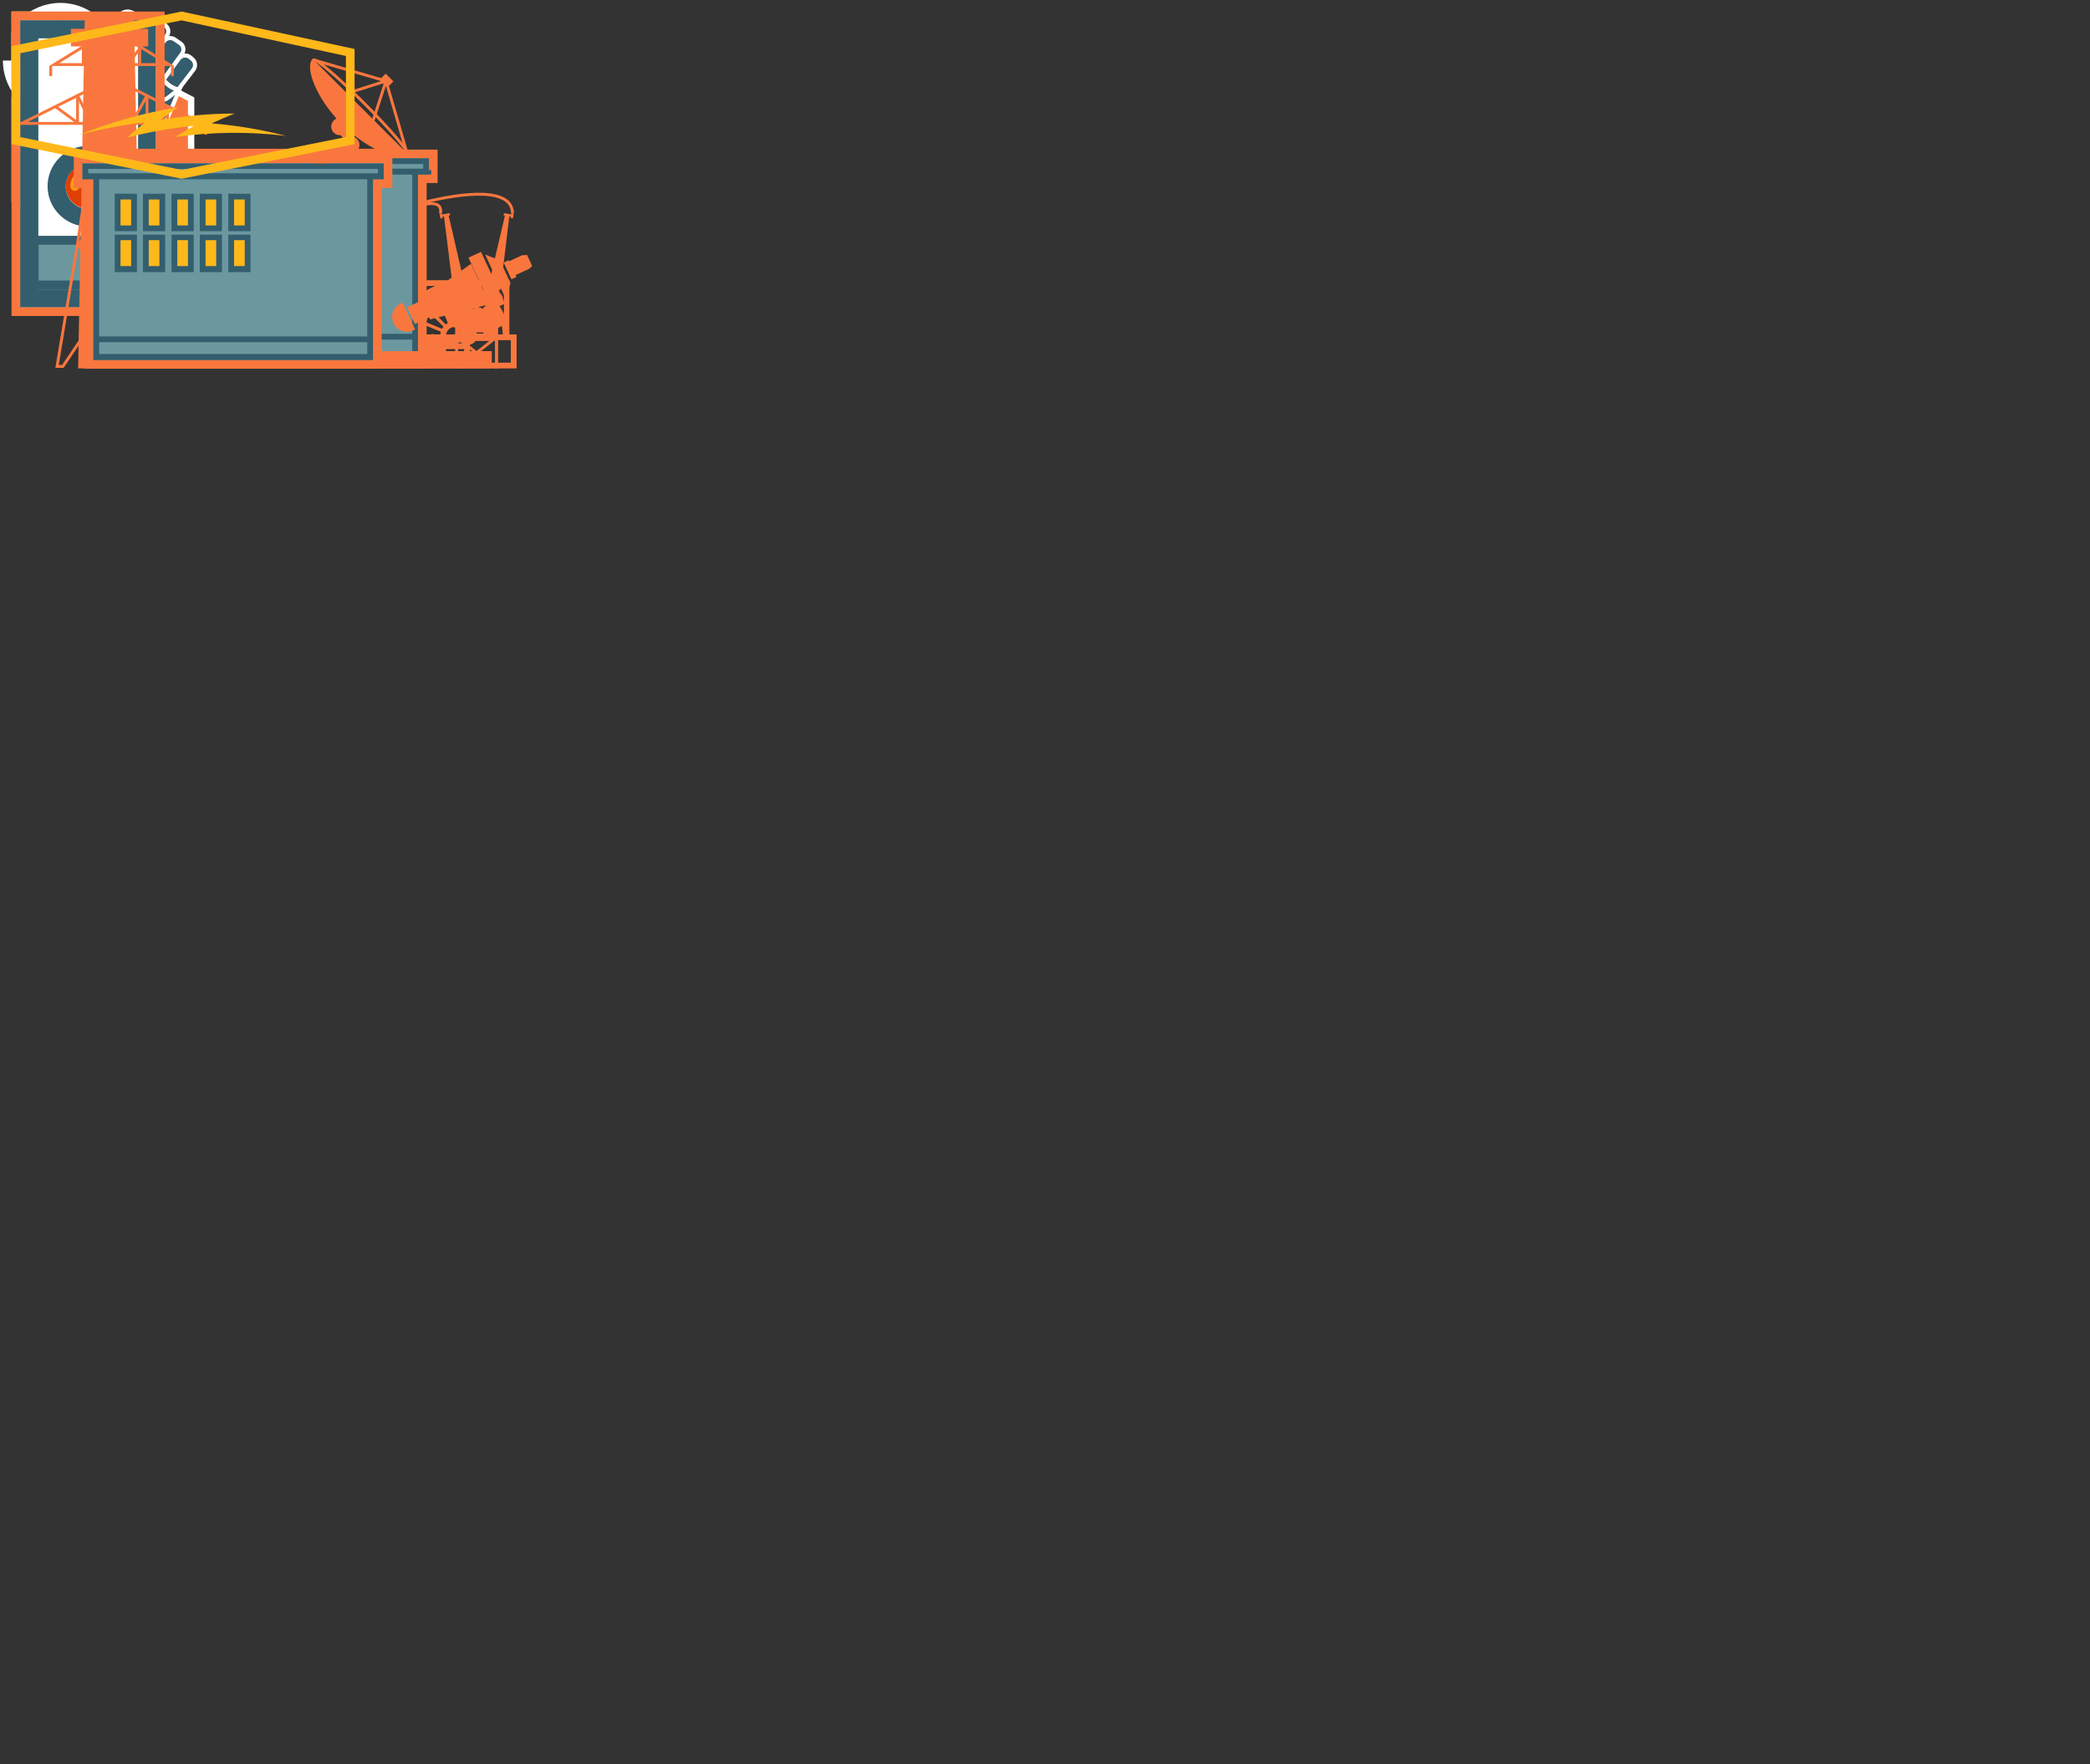 <?xml version="1.0" encoding="utf-8"?>
<!-- Generator: Adobe Illustrator 15.0.0, SVG Export Plug-In . SVG Version: 6.00 Build 0)  -->
<!DOCTYPE svg PUBLIC "-//W3C//DTD SVG 1.1//EN" "http://www.w3.org/Graphics/SVG/1.1/DTD/svg11.dtd">
<svg version="1.1" id="Layer_1" xmlns="http://www.w3.org/2000/svg" xmlns:xlink="http://www.w3.org/1999/xlink" x="0px" y="0px"
	 width="725px" height="612px" viewBox="0 0 725 612" style="enable-background:new 0 0 725 612;" xml:space="preserve">
<rect x="0" y="0" width="725" height="612" fill="#333333" stroke="none"/>
<style type="text/css">
<![CDATA[
	.st0{fill:#E03F07;}
	.st1{clip-path:url(#SVGID_6_);fill:none;stroke:#F9773E;stroke-miterlimit:10;}
	.st2{clip-path:url(#SVGID_16_);fill:none;stroke:#F9773E;stroke-miterlimit:10;}
	.st3{fill:#53848C;}
	.st4{fill:none;stroke:#FFFFFF;stroke-width:6;stroke-miterlimit:10;}
	.st5{fill:none;stroke:#F9773E;stroke-miterlimit:10;}
	.st6{fill:none;stroke:#FFFFFF;stroke-width:3;stroke-linecap:square;stroke-miterlimit:10;}
	.st7{clip-path:url(#SVGID_14_);fill:none;stroke:#F9773E;stroke-miterlimit:10;}
	.st8{fill:#F9773E;}
	.st9{opacity:0.5;fill:#6B989F;enable-background:new    ;}
	.st10{opacity:0.75;fill:#FFB81A;enable-background:new    ;}
	.st11{fill:#FFB81A;}
	.st12{fill:#FFFFFF;}
	.st13{clip-path:url(#SVGID_12_);fill:none;stroke:#F9773E;stroke-miterlimit:10;}
	.st14{fill:none;}
	.st15{clip-path:url(#SVGID_2_);fill:#F9773E;}
	.st16{fill:none;stroke:#335E6E;stroke-width:2;stroke-miterlimit:10;}
	.st17{fill:#335E6E;}
	.st18{fill:#345D6E;}
	.st19{fill:#6B989F;}
	.st20{fill:none;stroke:#FFFFFF;stroke-width:1.417;stroke-miterlimit:10;}
	.st21{clip-path:url(#SVGID_4_);fill:none;stroke:#F9773E;stroke-width:2;stroke-miterlimit:10;}
	.st22{fill:none;stroke:#F9773E;stroke-width:2;stroke-miterlimit:10;}
	.st23{clip-path:url(#SVGID_10_);fill:none;stroke:#F9773E;stroke-miterlimit:10;}
	.st24{fill:none;stroke:#FFB81A;stroke-width:2.918;stroke-miterlimit:10;}
	.st25{clip-path:url(#SVGID_8_);fill:none;stroke:#F9773E;stroke-miterlimit:10;}
	.st26{fill:#71A8A8;}
	.st27{fill:#FFFFFF;stroke:#231F20;stroke-miterlimit:10;}
	.st28{fill:none;stroke:#FFFFFF;stroke-width:3;stroke-miterlimit:10;}
	.st29{clip-path:url(#SVGID_20_);fill:none;stroke:#F9773E;stroke-miterlimit:10;}
	.st30{clip-path:url(#SVGID_18_);fill:none;stroke:#F9773E;stroke-miterlimit:10;}
	.st31{fill:none;stroke:#FFFFFF;stroke-width:1.417;stroke-linecap:round;stroke-miterlimit:10;}
	.st32{fill:none;stroke:#FFFFFF;stroke-width:1.417;stroke-miterlimit:1;}
]]>
</style>
<symbol  id="New_Symbol" viewBox="-10.3 -10.3 20.6 20.6">
	<polygon class="st27" points="9.8,-9.8 -9.8,-9.8 -9.8,9.8 9.8,9.8 	"/>
</symbol>
<g id="first">
	
		<use xlink:href="#New_Symbol"  width="20.6" height="20.6" x="-10.3" y="-10.3" transform="matrix(0.705 0 0 -0.705 11.257 11.257)" style="overflow:visible;"/>
</g>
<g id="ep4-badge">
	<g id="_x3E_white_3_">
		<path id="XMLID_93_" class="st28" d="M15.6,22.2h3.2c3.5,0,3.2-4.2,3.2-4.2H10.899v7.1l7.2,2"/>
		<polyline id="XMLID_92_" class="st28" points="16.199,22.2 25.6,22.2 25.6,13.5 10.8,13.5 10.8,19.4 		"/>
		<line id="XMLID_91_" class="st28" x1="21.899" y1="22.2" x2="21.899" y2="13.5"/>
		<line id="XMLID_90_" class="st28" x1="23.6" y1="27" x2="23.6" y2="22.4"/>
		<line id="XMLID_89_" class="st28" x1="18.199" y1="17.6" x2="18.199" y2="13.5"/>
		<line id="XMLID_88_" class="st28" x1="14.5" y1="17.6" x2="14.5" y2="13.5"/>
	</g>
	<g id="XMLID_94_">
		<path class="st11" d="M18.199,6.4l12,6.3v13.7l-12,6.3l-12-6.3V12.7L18.199,6.4 M18.199,4L4,11.4v16.4l14.199,7.4l14.2-7.4V11.4
			L18.199,4L18.199,4z"/>
	</g>
</g>
<g id="ep3-badge">
	<g id="_x3E_white_2_">
		<polyline id="XMLID_74_" class="st6" points="8.5,14.4 18.2,9.3 27.9,14.4 27.9,19.3 18.2,24.4 		"/>
		<polyline id="XMLID_73_" class="st6" points="27.9,19 27.9,23.9 18.2,29 		"/>
		<line id="XMLID_72_" class="st28" x1="27.9" y1="24.3" x2="27.9" y2="28.7"/>
		<line id="XMLID_71_" class="st6" x1="27.4" y1="14.9" x2="18.2" y2="19.7"/>
	</g>
	<g>
		<g id="XMLID_69_">
			<g>
				<path class="st11" d="M6.2,14.9l9.9,5.2v11.5l-9.9-5.2V14.9 M4.1,11.4v16.4l14.2,7.4l0,0V18.8L4.1,11.4L4.1,11.4L4.1,11.4z"/>
			</g>
		</g>
		<path id="XMLID_68_" class="st11" d="M25.9,18.3c-0.1,0.4-0.4,0.7-0.8,0.7s-0.6-0.3-0.5-0.7s0.4-0.7,0.8-0.7
			C25.8,17.6,25.9,17.9,25.9,18.3z"/>
		<path id="XMLID_67_" class="st11" d="M25.9,22.9c-0.1,0.4-0.4,0.7-0.8,0.7s-0.6-0.3-0.5-0.7s0.4-0.7,0.8-0.7
			C25.8,22.2,25.9,22.5,25.9,22.9z"/>
		<path id="XMLID_66_" class="st11" d="M25.9,27.6c-0.1,0.4-0.4,0.7-0.8,0.7s-0.6-0.3-0.5-0.7c0.1-0.4,0.4-0.7,0.8-0.7
			C25.8,26.9,25.9,27.2,25.9,27.6z"/>
		<g id="XMLID_59_">
			<path class="st11" d="M18.2,6.4l12,6.3v13.7l-12,6.3l-12-6.3V12.7L18.2,6.4 M18.2,4L4,11.4v16.4l14.2,7.4l14.2-7.4V11.4L18.2,4
				L18.2,4z"/>
		</g>
	</g>
</g>
<g id="ep2-badge">
	<g id="_x3E_white_1_">
		<line id="XMLID_333_" class="st28" x1="26.6" y1="14.9" x2="19.6" y2="19"/>
		<line id="XMLID_332_" class="st28" x1="18.2" y1="29.2" x2="18.2" y2="21.1"/>
		<line id="XMLID_330_" class="st28" x1="16.7" y1="19" x2="9.7" y2="14.9"/>
		<polyline id="XMLID_329_" class="st28" points="24.7,26.3 18.2,29.7 11.6,26.3 		"/>
		<polyline id="XMLID_328_" class="st28" points="20.7,11 27.2,14.4 27.2,21.9 		"/>
		<polyline id="XMLID_327_" class="st28" points="9,21.9 9,14.4 15.5,11 		"/>
	</g>
	<g id="XMLID_335_">
		<path class="st11" d="M18.2,6.4l12,6.3v13.7l-12,6.3l-12-6.3V12.7L18.2,6.4 M18.2,4L4,11.4v16.4l14.2,7.4l14.2-7.4V11.4L18.2,4
			L18.2,4z"/>
	</g>
</g>
<g id="ep1-badge">
	<g id="_x3E_white">
		<polyline id="XMLID_108_" class="st28" points="11.1,15.6 15.1,19.5 11.1,23.6 		"/>
		<polyline id="XMLID_107_" class="st28" points="25.3,23.6 21.2,19.5 25.3,15.6 		"/>
		<polyline id="XMLID_105_" class="st28" points="22.2,12.5 18.2,16.5 14.2,12.5 		"/>
		<polyline id="XMLID_104_" class="st28" points="14.2,26.6 18.2,22.7 22.2,26.6 		"/>
		<line id="XMLID_102_" class="st28" x1="18.2" y1="15.3" x2="18.2" y2="6.1"/>
		<line id="XMLID_101_" class="st28" x1="18.2" y1="33" x2="18.2" y2="23.8"/>
		<line id="XMLID_100_" class="st28" x1="22.4" y1="19.5" x2="31.7" y2="19.5"/>
		<line id="XMLID_98_" class="st28" x1="5.5" y1="19.5" x2="14.7" y2="19.5"/>
	</g>
	<g id="XMLID_60_">
		<path class="st11" d="M18.2,6.4l12,6.3v13.7l-12,6.3l-12-6.3V12.7L18.2,6.4 M18.2,4L4,11.4v16.4l14.2,7.4l14.2-7.4V11.4L18.2,4
			L18.2,4z"/>
	</g>
</g>
<g id="rank-badge-cyber-cadet">
	<polygon class="st12" points="30.5,4 31.3,5.7 33,6 31.8,7.2 32.1,9 30.5,8.2 29,9 29.3,7.2 28.1,6 29.8,5.7 	"/>
	<polygon class="st12" points="6.5,4 7.2,5.7 8.9,6 7.7,7.2 8,9 6.5,8.2 5,9 5.3,7.2 4,6 5.8,5.7 	"/>
	<polygon class="st11" points="15.5,33.3 13.2,32.1 13,32.2 13,32 7.9,29.3 7.9,17 16.1,12.7 16.6,10.1 5.8,15.7 5.8,30.6 15,35.4 	
		"/>
	<polygon class="st11" points="20.5,10.1 20.9,12.7 29.1,17 29.1,29.3 22.1,33 21.3,35.9 31.2,30.6 31.2,15.7 	"/>
	<g>
		<polygon class="st12" points="19.2,33.3 16.4,35.3 18.5,26 15,28.8 17.1,16.1 20.6,16.1 19.2,21.7 22,19.6 19.6,29.6 22.2,27.6 
			17.7,43.1 		"/>
		<rect x="13.5" y="15.4" class="st12" width="9.9" height="1.4"/>
		<polygon class="st12" points="18.5,6.9 17.1,15.4 19.9,15.4 		"/>
		<g id="XMLID_45_">
			<g id="XMLID_157_">
				<g id="XMLID_185_">
					<g id="XMLID_229_">
						<polygon class="st12" points="18.5,5.5 17.1,6.3 17.1,8.2 18.5,9 19.9,8.2 19.9,6.3 						"/>
					</g>
				</g>
			</g>
		</g>
	</g>
</g>
<g id="rank-badge-technical-cadet">
	<polygon class="st11" points="20.699,11.1 21,13.3 27.699,13.3 27.699,29 21,33.6 20.699,36.5 29.8,30.1 29.8,11.1 	"/>
	<polygon class="st11" points="16,33.7 9.399,29.3 9.399,13.3 16,13.3 16.399,11.1 7.199,11.1 7.3,30.4 16.399,36.5 	"/>
	<g>
		<g>
			<g>
				<polygon class="st12" points="18.5,16.1 15.699,18.9 18.5,43 21.3,18.9 				"/>
			</g>
		</g>
		<rect x="13.5" y="15.4" class="st12" width="9.899" height="1.4"/>
		<polygon class="st12" points="18.5,6.9 17.1,15.4 19.899,15.4 		"/>
		<g id="XMLID_166_">
			<g id="XMLID_168_">
				<g id="XMLID_169_">
					<g id="XMLID_170_">
						<polygon class="st12" points="18.5,5.5 17.1,6.3 17.1,8.2 18.5,9 19.899,8.2 19.899,6.3 						"/>
					</g>
				</g>
			</g>
		</g>
	</g>
	<polygon class="st12" points="30.5,4 31.3,5.7 33,6 31.8,7.2 32.1,9 30.5,8.2 29,9 29.3,7.2 28,6 29.8,5.7 	"/>
	<polygon class="st12" points="6.5,4 7.199,5.7 8.899,6 7.699,7.2 8,9 6.5,8.2 5,9 5.3,7.2 4,6 5.699,5.7 	"/>
</g>
<g id="rank-badge-cadet-first-class">
	<g>
		<path class="st11" d="M27.7,13.3V29l-9.2,6.4l-9.1-6.2L9.3,13.2h18.4 M29.8,11.1H7.2l0.1,19.3L18.601,38l11.3-7.9v-19H29.8z"/>
	</g>
	<line class="st24" x1="7.8" y1="21" x2="29.2" y2="21"/>
	<polygon class="st12" points="30.5,4 31.3,5.7 33,6 31.8,7.2 32.101,9 30.5,8.2 29,9 29.3,7.2 28,6 29.8,5.7 	"/>
	<polygon class="st12" points="6.4,4 7.2,5.7 8.9,6 7.7,7.2 8,9 6.4,8.2 5,9 5.2,7.2 4,6 5.7,5.7 	"/>
</g>
<g id="rank-badge-cadet">
	<g>
		<path class="st11" d="M24.5,6.2v15.7l-9.199,6.4L6.2,22.1l-0.1-16H24.5 M26.7,4H4l0.101,19.3l11.3,7.6L26.7,23V4L26.7,4z"/>
	</g>
	<line class="st24" x1="4.7" y1="13.9" x2="26.101" y2="13.9"/>
</g>
<g id="rank-badge-recruit">
	<g>
		<path class="st11" d="M24.601,6.2v15.7l-9.2,6.4l-9.1-6.2L6.2,6.1h18.4 M26.7,4H4l0.101,19.3l11.3,7.6L26.7,23V4L26.7,4z"/>
	</g>
</g>
<g id="chapter-progress-chapter">
	<g id="XMLID_150_">
		<path class="st19" d="M9.7,6.4l3.5,1.9v4.1l-3.5,1.9l-3.5-1.9V8.3L9.7,6.4 M9.7,4L4,7v6.7l5.7,3l5.7-3V7L9.7,4L9.7,4z"/>
	</g>
</g>
<g id="chapter-progress-slide">
	<rect x="4" y="4" class="st19" width="6.4" height="6.4"/>
</g>
<g id="chapter-progress-test">
	<polygon class="st9" points="17.9,21.1 13.8,23.3 5.8,19.2 5.8,10.2 8.4,8.8 7,7.5 4,9.1 4,20.2 13.8,25.2 19.6,22.2 	"/>
	<polygon class="st9" points="13.8,4 9.2,6.3 11,7.5 13.8,6.1 21.7,10.2 21.7,19.2 20.4,19.8 21.8,21.1 23.5,20.2 23.5,9.1 	"/>
	<g>
		<polygon class="st8" points="6.7,5.8 15.8,11.5 13,11.4 20.6,18 17.3,18 22.2,22.8 12.4,16.5 16.1,16.5 8,10.2 10.9,10.1 		"/>
	</g>
</g>
<g id="chapter-progress-duties">
	<circle class="st19" cx="7.2" cy="7.2" r="3.2"/>
</g>
<g id="list-progress-base">
	<g id="hex-outer_1_">
		<g id="XMLID_1080_">
			<path class="st8" d="M18.2,7.2l11.3,5.9V26l-11.3,5.9L6.9,26V13.1L18.2,7.2 M18.2,4L4,11.4v16.4l14.2,7.4l14.2-7.4V11.4L18.2,4
				L18.2,4z"/>
		</g>
	</g>
	<g id="hex-inner_1_">
		<g id="XMLID_2384_">
			<polygon class="st11" points="18.2,29.9 9.1,25 9.1,14.1 18.2,9.2 27.2,14.1 27.2,24.9 			"/>
		</g>
	</g>
</g>
<g id="list-progress-complete">
	<g id="hex-inner">
		<g>
			<polygon class="st26" points="21.8,13.8 25.7,16.2 21.2,16.2 20.5,16.2 27.2,21.9 27.2,14.1 18.1,9.2 16.1,10.2 			"/>
		</g>
		<g>
			<polygon class="st26" points="15.5,23.5 11.9,21.1 16.1,21.1 17.8,21 9.1,14.3 9.1,25 18.1,29.9 22.2,27.7 			"/>
		</g>
	</g>
	<g id="hex-outer">
		<polygon class="st3" points="24,28.8 18.1,32 6.8,26 6.8,13.1 10.4,11.2 8.4,9.1 4,11.4 4,27.7 18.1,35.1 26.8,30.6 		"/>
		<polygon class="st3" points="18.1,4 11.5,7.4 14.4,9.2 18.1,7.2 29.5,13.1 29.5,26 27.7,26.9 29.9,29 32.3,27.7 32.3,11.4 		"/>
	</g>
	<g id="lightning_1_">
		<g id="lightning">
			<polygon class="st11" points="7.7,6.5 21.2,14.9 17.1,14.9 28.3,24.5 23.4,24.5 30.5,31.5 16.2,22.3 21.6,22.3 9.6,13.1 14,12.9 
							"/>
		</g>
	</g>
</g>
<g id="ctanlee">
	<circle class="st12" cx="21" cy="21" r="6.4"/>
	<path class="st4" d="M25.5,37.4C32.7,35.4,38,28.9,38,21"/>
	<path class="st4" d="M4,21c0,7.8,5.3,14.4,12.5,16.4"/>
	<path class="st4" d="M32.8,8.8C29.7,5.9,25.6,4,21,4c-4.7,0-8.9,1.9-12,4.9"/>
</g>
<g id="action-btn-fist">
	<polygon class="st12" points="35.7,86.895 4,70.294 4,33.794 35.7,17.194 67.4,33.794 67.4,70.294 	"/>
	<polygon class="st8" points="35.7,84.494 6.2,68.994 6.2,34.994 35.7,19.595 65.2,34.994 65.2,68.994 	"/>
	<path class="st18" d="M42.3,12.694c0,0,7.4,2,10.101,3.4c-3.4,6.5-11.5,2.399-11.5,2.399s-2.3,2.8-3,3.601
		c11.1,5.199,26.2,0.699,26.2,0.699l-0.9,5.9l-5.6,13.5l-9.7,5l-17.7,35.3l-20.7-10.8l25.8-32.4l-2.699-19.1L42.3,12.694z"/>
	<path class="st20" d="M42.3,12.694c0,0,7.4,2,10.101,3.4c-3.4,6.5-11.5,2.399-11.5,2.399s-2.3,2.8-3,3.601
		c11.1,5.199,26.2,0.699,26.2,0.699l-0.9,5.9l-5.6,13.5l-9.7,5l-17.7,35.3l-20.7-10.8l25.8-32.4l-2.699-19.1L42.3,12.694z"/>
	<path class="st18" d="M48,5.494l-2.1-1.1c-1.8-0.9-3.9-0.2-4.8,1.5l-7,13.399l8.5,4.4l7-13.4C50.5,8.494,49.8,6.395,48,5.494"/>
	<path class="st20" d="M48,5.494l-2.1-1.1c-1.8-0.9-3.9-0.2-4.8,1.5l-7,13.399l8.5,4.4l7-13.4C50.5,8.494,49.8,6.395,48,5.494z"/>
	<path class="st18" d="M54.5,6.895l2.601,1.7c1.3,0.8,1.699,2.5,0.8,3.8l-7.3,11.2c-3-0.9-4.4-2.101-6.301-4.301l6.301-11.399
		C51.5,6.595,53.2,6.095,54.5,6.895"/>
	<path class="st20" d="M54.5,6.895l2.601,1.7c1.3,0.8,1.699,2.5,0.8,3.8l-7.3,11.2c-3-0.9-4.4-2.101-6.301-4.301l6.301-11.399
		C51.5,6.595,53.2,6.095,54.5,6.895z"/>
	<path class="st18" d="M62.5,14.994l-1.899-1.3c-1.301-0.9-3-0.5-3.801,0.7l-6.1,9.2c1.3,2,3.1,3.6,6,4l6.4-8.9
		C64,17.494,63.7,15.794,62.5,14.994"/>
	<path class="st20" d="M62.5,14.994l-1.899-1.3c-1.301-0.9-3-0.5-3.801,0.7l-6.1,9.2c1.3,2,3.1,3.6,6,4l6.4-8.9
		C64,17.494,63.7,15.794,62.5,14.994z"/>
	<path class="st18" d="M67.101,24.194l-5.301,6.9c-2.3-0.7-3.899-1.9-5.1-3.4l5.3-7.3c0.9-1.3,2.8-1.5,4-0.5l0.7,0.6
		C67.8,21.395,68,22.994,67.101,24.194"/>
	<path class="st20" d="M67.101,24.194l-5.301,6.9c-2.3-0.7-3.899-1.9-5.1-3.4l5.3-7.3c0.9-1.3,2.8-1.5,4-0.5l0.7,0.6
		C67.8,21.395,68,22.994,67.101,24.194z"/>
	<path class="st18" d="M58,34.095c0.9-0.601,3.8-3,3.8-3c-2.1-0.4-3.8-1.601-5.1-3.4l-2.8,2.7c-1.101,1-0.9,2.7,0.3,3.5l0.6,0.399
		C55.8,34.895,57.2,34.694,58,34.095"/>
	<path class="st32" d="M58,34.095c0.9-0.601,3.8-3,3.8-3c-2.1-0.4-3.8-1.601-5.1-3.4l-2.8,2.7c-1.101,1-0.9,2.7,0.3,3.5l0.6,0.399
		C55.8,34.895,57.2,34.694,58,34.095z"/>
	<path class="st18" d="M50.2,30.994L49,30.095c-0.8-0.601-1-1.7-0.5-2.601l2.2-3.899c1.4,2.5,3.4,3.8,6,4l-3.4,3.199
		C52.5,31.694,51.2,31.694,50.2,30.994"/>
	<path class="st32" d="M50.2,30.994L49,30.095c-0.8-0.601-1-1.7-0.5-2.601l2.2-3.899c1.4,2.5,3.4,3.8,6,4l-3.4,3.199
		C52.5,31.694,51.2,31.694,50.2,30.994z"/>
	<path class="st18" d="M41.601,24.794l6,4.301l3.1-5.5c-3-0.7-4.5-1.801-6.3-4.301L41.601,24.794z"/>
	<path class="st20" d="M41.601,24.794l6,4.301l3.1-5.5c-3-0.7-4.5-1.801-6.3-4.301L41.601,24.794z"/>
	<path class="st18" d="M10,71.494l20.9-33.399l-2.2-19l10.8-10.2c0,0,10.101,5.3,12.8,6.7c-3.399,6.5-10.1,2.3-10.1,2.3
		s-1.3,2.899-1.9,3.7c9,4.699,10.801,9,3.5,16.399"/>
	<path class="st31" d="M10,71.494l20.9-33.399l-2.2-19l10.8-10.2c0,0,10.101,5.3,12.8,6.7c-3.399,6.5-10.1,2.3-10.1,2.3
		s-1.3,2.899-1.9,3.7c9,4.699,10.801,9,3.5,16.399"/>
	<path class="st12" d="M26,73.694c0.9-8.3,2.8-16.5,5.601-24.6c0.199,1.8,0.399,3.6,0.699,5.3c1.9-5.8,4.4-11.4,7.301-16.9
		C39.3,39.595,39.2,41.595,39,43.595c2.3-3.5,4.7-6.801,7.4-10c1.3-1.601,1.7-1.2,0.6,0.5c-3.8,6.1-6.899,12.5-9.3,19
		c-0.1-1.801-0.2-3.601-0.2-5.4c-2.2,5.2-4,10.5-5.3,15.9c-0.4-1.9-0.8-3.801-1.2-5.801C28.9,62.994,27.2,68.294,26,73.694"/>
</g>
<g id="mini-preview-test">
	<rect x="7.1" y="7" class="st12" width="47.1" height="99.6"/>
	<path class="st17" d="M47.899,13.3v87.1H13.3V13.3H47.899 M54.1,7H7v99.6h47.1V7L54.1,7z"/>
	<rect x="11.5" y="82.3" class="st19" width="38.199" height="17.5"/>
	<path class="st17" d="M47.899,84.9v12.4h-34.5V84.9H47.899 M51,81.8H10.199v18.7H51V81.8L51,81.8z"/>
	<ellipse class="st0" cx="30.6" cy="64.6" rx="7.8" ry="7.8"/>
	<path class="st17" d="M30.6,56.9c4.3,0,7.8,3.5,7.8,7.8c0,4.3-3.5,7.8-7.8,7.8s-7.8-3.5-7.8-7.8C22.8,60.3,26.3,56.9,30.6,56.9
		 M30.6,50.6c-7.8,0-14.1,6.3-14.1,14s6.3,14,14.1,14s14.1-6.3,14.1-14S38.399,50.6,30.6,50.6L30.6,50.6z"/>
	<path class="st10" d="M26,66.2c-0.9,0-1.601-0.7-1.601-1.6c0-3.4,2.8-6.1,6.2-6.1c0.9,0,1.6,0.7,1.6,1.6s-0.699,1.6-1.6,1.6
		c-1.7,0-3.1,1.4-3.1,3C27.5,65.5,26.8,66.2,26,66.2z"/>
	<g>
		<path class="st8" d="M54.1,7v99.6H7V7H54.1 M57.1,4h-3H7H4v3v99.6v3h3h47.1h3v-3V7V4L57.1,4z"/>
	</g>
</g>
<g id="mini-generation">
	<rect x="4" y="4" class="st14" width="179" height="132.8"/>
	<rect x="41.601" y="53.1" class="st19" width="87.7" height="11.5"/>
	<path class="st8" d="M127.9,63H43.2v-8.4h84.7V63z M130.9,51.6h-3H43.2h-3v3v8.5v3h3h84.7h3v-3v-8.5V51.6z"/>
	<rect x="36" y="59.8" class="st19" width="99" height="66.5"/>
	<path class="st8" d="M133.5,124.8h-96V61.3h96V124.8z M136.5,58.3h-3h-96h-3v3v63.5v3h3h96h3v-3V61.3V58.3z"/>
	<polygon class="st8" points="27.101,127.8 48.9,127.8 46.5,5.9 29.4,5.9 	"/>
	<rect x="44.101" y="55.6" class="st19" width="82.7" height="6.5"/>
	<path class="st17" d="M125.9,61H45.2v-4.4h80.7V61z M127.9,54.6H43.2v8.5h84.7V54.6z"/>
	<rect x="38.5" y="62.3" class="st19" width="94" height="61.5"/>
	<path class="st17" d="M131.5,122.8h-92V63.3h92V122.8z M133.5,61.3h-96v63.5h96V61.3z"/>
	<rect x="128.601" y="64.1" class="st12" width="7.1" height="1.4"/>
	<rect x="128.601" y="64.1" class="st17" width="7.1" height="1.4"/>
	<rect x="124.601" y="94.1" class="st12" width="7.1" height="1.3"/>
	<rect x="124.601" y="94.1" class="st16" width="7.1" height="1.3"/>
	<path class="st12" d="M36.101,64.8h5.7H36.101z"/>
	<rect x="35.4" y="64.1" class="st17" width="7.1" height="1.4"/>
	<rect x="39.4" y="94.1" class="st12" width="7.1" height="1.3"/>
	<rect x="39.4" y="94.1" class="st16" width="7.1" height="1.3"/>
	<rect x="37.601" y="62.8" class="st12" width="95.8" height="1.2"/>
	<rect x="36.101" y="61.3" class="st17" width="98.8" height="4.2"/>
	<rect x="83.301" y="71.2" class="st11" width="5.5" height="10.5"/>
	<path class="st17" d="M87.9,80.7h-3.5v-8.5h3.5V80.7z M89.9,70.2h-2h-3.5h-2v2v8.5v2h2h3.5h2v-2v-8.5V70.2z"/>
	<rect x="64.4" y="71.2" class="st11" width="5.5" height="10.5"/>
	<path class="st17" d="M69,80.7h-3.5v-8.5H69V80.7z M71,70.2h-2h-3.5h-2v2v8.5v2h2H69h2v-2v-8.5V70.2z"/>
	<rect x="73.9" y="71.2" class="st11" width="5.5" height="10.5"/>
	<path class="st17" d="M78.4,80.7h-3.5v-8.5h3.5V80.7z M80.4,70.2h-2h-3.5h-2v2v8.5v2h2h3.5h2v-2v-8.5V70.2z"/>
	<rect x="111.7" y="71.2" class="st11" width="5.5" height="10.5"/>
	<path class="st17" d="M116.2,80.7h-3.5v-8.5h3.5V80.7z M118.2,70.2h-2h-3.5h-2v2v8.5v2h2h3.5h2v-2v-8.5V70.2z"/>
	<rect x="121.101" y="71.2" class="st11" width="5.5" height="10.5"/>
	<path class="st17" d="M125.601,80.7h-3.5v-8.5h3.5V80.7z M127.601,70.2h-2h-3.5h-2v2v8.5v2h2h3.5h2v-2v-8.5V70.2z"/>
	<rect x="92.801" y="71.2" class="st11" width="5.5" height="10.5"/>
	<path class="st17" d="M97.301,80.7h-3.5v-8.5h3.5V80.7z M99.301,70.2h-2h-3.5h-2v2v8.5v2h2h3.5h2v-2v-8.5V70.2z"/>
	<rect x="102.2" y="71.2" class="st11" width="5.5" height="10.5"/>
	<path class="st17" d="M106.801,80.7h-3.5v-8.5h3.5V80.7z M108.801,70.2h-2h-3.5h-2v2v8.5v2h2h3.5h2v-2v-8.5V70.2z"/>
	<rect x="45.601" y="71.2" class="st11" width="5.5" height="10.5"/>
	<path class="st17" d="M50.101,80.7h-3.5v-8.5h3.5V80.7z M52.101,70.2h-2h-3.5h-2v2v8.5v2h2h3.5h2v-2v-8.5V70.2z"/>
	<rect x="55" y="71.2" class="st11" width="5.5" height="10.5"/>
	<path class="st17" d="M59.5,80.7H56v-8.5h3.5V80.7z M61.5,70.2h-2H56h-2v2v8.5v2h2h3.5h2v-2v-8.5V70.2z"/>
	<rect x="111.7" y="107.9" class="st11" width="5.5" height="10.5"/>
	<path class="st17" d="M116.2,117.4h-3.5v-8.5h3.5V117.4z M118.2,106.9h-2h-3.5h-2v2v8.5v2h2h3.5h2v-2v-8.5V106.9z"/>
	<rect x="121.101" y="107.9" class="st11" width="5.5" height="10.5"/>
	<path class="st17" d="M125.601,117.4h-3.5v-8.5h3.5V117.4z M127.601,106.9h-2h-3.5h-2v2v8.5v2h2h3.5h2v-2v-8.5V106.9z"/>
	<rect x="45.601" y="107.9" class="st11" width="5.5" height="10.5"/>
	<path class="st17" d="M50.101,117.4h-3.5v-8.5h3.5V117.4z M52.101,106.9h-2h-3.5h-2v2v8.5v2h2h3.5h2v-2v-8.5V106.9z"/>
	<rect x="55" y="107.9" class="st11" width="5.5" height="10.5"/>
	<path class="st17" d="M59.5,117.4H56v-8.5h3.5V117.4z M61.5,106.9h-2H56h-2v2v8.5v2h2h3.5h2v-2v-8.5V106.9z"/>
	<rect x="25.601" y="11.1" class="st8" width="24.7" height="4"/>
	<path class="st8" d="M49.301,14H26.7v-1.9h22.601V14z M51.4,10h-2.1H26.7h-2.1v2.1V14v2.1h2.1h22.601h2.1V14v-1.9V10z"/>
	<g>
		<g>
			<defs>
				<path id="SVGID_1_" d="M138.601,97.2v19.1h15.1c0.101-2.2,1.9-3.9,4.101-3.9c2.199,0,4,1.7,4.1,3.9h14.8V97.2H138.601z"/>
			</defs>
			<clipPath id="SVGID_2_">
				<use xlink:href="#SVGID_1_"  style="overflow:visible;"/>
			</clipPath>
			<path class="st15" d="M174.801,124.8h-34.2V99.2h34.2V124.8z M176.801,97.2h-38.2v29.6h38.2V97.2z"/>
		</g>
		<g>
			<defs>
				<path id="SVGID_3_" d="M138.601,97.2v19.1h15.1c0.101-2.2,1.9-3.9,4.101-3.9c2.199,0,4,1.7,4.1,3.9h14.8V97.2H138.601z"/>
			</defs>
			<clipPath id="SVGID_4_">
				<use xlink:href="#SVGID_3_"  style="overflow:visible;"/>
			</clipPath>
			<circle class="st21" cx="157.801" cy="116.5" r="17.6"/>
		</g>
		<g>
			<defs>
				<path id="SVGID_5_" d="M138.601,97.2v19.1h15.1c0.101-2.2,1.9-3.9,4.101-3.9c2.199,0,4,1.7,4.1,3.9h14.8V97.2H138.601z"/>
			</defs>
			<clipPath id="SVGID_6_">
				<use xlink:href="#SVGID_5_"  style="overflow:visible;"/>
			</clipPath>
			<polyline class="st1" points="157.801,116.5 147.2,112.1 148.7,107.4 157.801,116.5 			"/>
		</g>
		<g>
			<defs>
				<path id="SVGID_7_" d="M138.601,97.2v19.1h15.1c0.101-2.2,1.9-3.9,4.101-3.9c2.199,0,4,1.7,4.1,3.9h14.8V97.2H138.601z"/>
			</defs>
			<clipPath id="SVGID_8_">
				<use xlink:href="#SVGID_7_"  style="overflow:visible;"/>
			</clipPath>
			<polyline class="st25" points="157.801,116.5 146.301,116.5 145.9,111.6 157.801,116.5 			"/>
		</g>
		<g>
			<defs>
				<path id="SVGID_9_" d="M138.601,97.2v19.1h15.1c0.101-2.2,1.9-3.9,4.101-3.9c2.199,0,4,1.7,4.1,3.9h14.8V97.2H138.601z"/>
			</defs>
			<clipPath id="SVGID_10_">
				<use xlink:href="#SVGID_9_"  style="overflow:visible;"/>
			</clipPath>
			<polyline class="st23" points="157.801,116.5 168.5,112.1 170.7,116.5 157.801,116.5 			"/>
		</g>
		<g>
			<defs>
				<path id="SVGID_11_" d="M138.601,97.2v19.1h15.1c0.101-2.2,1.9-3.9,4.101-3.9c2.199,0,4,1.7,4.1,3.9h14.8V97.2H138.601z"/>
			</defs>
			<clipPath id="SVGID_12_">
				<use xlink:href="#SVGID_11_"  style="overflow:visible;"/>
			</clipPath>
			<polyline class="st13" points="157.801,116.5 166,108.4 169.7,111.6 157.801,116.5 			"/>
		</g>
		<g>
			<defs>
				<path id="SVGID_13_" d="M138.601,97.2v19.1h15.1c0.101-2.2,1.9-3.9,4.101-3.9c2.199,0,4,1.7,4.1,3.9h14.8V97.2H138.601z"/>
			</defs>
			<clipPath id="SVGID_14_">
				<use xlink:href="#SVGID_13_"  style="overflow:visible;"/>
			</clipPath>
			<polyline class="st7" points="157.801,116.5 162.301,105.9 167,107.4 157.801,116.5 			"/>
		</g>
		<g>
			<defs>
				<path id="SVGID_15_" d="M138.601,97.2v19.1h15.1c0.101-2.2,1.9-3.9,4.101-3.9c2.199,0,4,1.7,4.1,3.9h14.8V97.2H138.601z"/>
			</defs>
			<clipPath id="SVGID_16_">
				<use xlink:href="#SVGID_15_"  style="overflow:visible;"/>
			</clipPath>
			<polyline class="st2" points="157.801,116.5 157.801,105 162.801,104.7 157.801,116.5 			"/>
		</g>
		<g>
			<defs>
				<path id="SVGID_17_" d="M138.601,97.2v19.1h15.1c0.101-2.2,1.9-3.9,4.101-3.9c2.199,0,4,1.7,4.1,3.9h14.8V97.2H138.601z"/>
			</defs>
			<clipPath id="SVGID_18_">
				<use xlink:href="#SVGID_17_"  style="overflow:visible;"/>
			</clipPath>
			<polyline class="st30" points="157.801,116.5 153.4,105.9 157.801,103.7 157.801,116.5 			"/>
		</g>
		<g>
			<defs>
				<path id="SVGID_19_" d="M138.601,97.2v19.1h15.1c0.101-2.2,1.9-3.9,4.101-3.9c2.199,0,4,1.7,4.1,3.9h14.8V97.2H138.601z"/>
			</defs>
			<clipPath id="SVGID_20_">
				<use xlink:href="#SVGID_19_"  style="overflow:visible;"/>
			</clipPath>
			<polyline class="st29" points="157.801,116.5 149.7,108.4 152.9,104.7 157.801,116.5 			"/>
		</g>
	</g>
	<path class="st8" d="M177.2,125.8h-38.899V118H177.2V125.8z M179.2,116h-42.899v11.8H179.2V116z"/>
	<path class="st22" d="M153.7,123.7h8.3v-7.2c0-2.3-1.899-4.1-4.199-4.1c-2.301,0-4.101,1.9-4.101,4.1V123.7z"/>
	<path class="st8" d="M162,125.4h-8.699v-1.3H162V125.4z M164,122.1h-12.699v5.3H164V122.1z"/>
	<line class="st22" x1="161.9" y1="120.1" x2="153.5" y2="120.1"/>
</g>
<g id="mini-substation">
	<rect x="4" y="4" class="st14" width="179" height="132.8"/>
	<rect x="43.899" y="54.4" class="st19" width="102.601" height="71.9"/>
	<path class="st8" d="M145,124.8H45.399V55.9H145V124.8z M148,52.9h-3H45.399h-3v3v68.9v3h3H145h3v-3V55.9V52.9z"/>
	<rect x="40.1" y="53.4" class="st19" width="110.2" height="8.6"/>
	<path class="st8" d="M148.8,60.5H41.6v-5.6h107.2V60.5z M151.8,51.9h-3H41.6h-3v3v5.6v3h3h107.2h3v-3v-5.6V51.9z"/>
	<polyline class="st5" points="26.899,84.6 55.7,127.1 57.6,127.1 50.5,84.6 26.899,84.6 19.8,127.1 21.8,127.1 50.5,84.6 	"/>
	<polygon class="st5" points="26.899,84.6 50.5,84.6 48.2,69.3 29.2,69.3 	"/>
	<line class="st5" x1="26.899" y1="84.6" x2="48.2" y2="69.3"/>
	<line class="st5" x1="29.2" y1="69.3" x2="50.5" y2="84.6"/>
	<polygon class="st5" points="30.7,55.5 46.7,55.5 48.2,69.3 29.2,69.3 	"/>
	<line class="st5" x1="48.2" y1="69.3" x2="30.7" y2="55.5"/>
	<line class="st5" x1="46.7" y1="55.5" x2="29.2" y2="69.3"/>
	<polygon class="st5" points="30.7,55.5 46.7,55.5 45.7,42.8 31.7,42.8 	"/>
	<line class="st5" x1="30.7" y1="55.5" x2="45.7" y2="42.8"/>
	<line class="st5" x1="31.7" y1="42.8" x2="46.7" y2="55.5"/>
	<polygon class="st5" points="7.5,42.8 69.899,42.8 45.7,30.5 32.2,30.5 	"/>
	<polygon class="st5" points="32.2,30.5 45.7,30.5 45.7,42.8 31.7,42.8 	"/>
	<polyline class="st5" points="45.7,30.5 31.7,42.8 45.7,42.8 32.2,30.5 	"/>
	<polyline class="st5" points="51,33.1 45.7,42.8 31.7,42.8 26.899,33.1 	"/>
	<line class="st5" x1="26.899" y1="42.6" x2="19.3" y2="37"/>
	<line class="st5" x1="51" y1="42.6" x2="58.1" y2="37"/>
	<line class="st5" x1="58.1" y1="37" x2="58.1" y2="42.8"/>
	<line class="st5" x1="26.899" y1="33.1" x2="26.899" y2="42.6"/>
	<line class="st5" x1="51" y1="42.6" x2="51" y2="33.1"/>
	<polygon class="st5" points="32.2,30.5 45.7,30.5 44.2,22.4 33.2,22.4 	"/>
	<polyline class="st5" points="33.2,22.4 45.7,30.5 32.2,30.5 44.2,22.4 	"/>
	<polygon class="st5" points="34.7,12.5 42.7,12.5 44.2,22.4 33.2,22.4 	"/>
	<polygon class="st5" points="34.7,12.6 42.7,12.6 58.7,22.4 18.8,22.4 	"/>
	<polyline class="st5" points="42.7,12.6 33.2,22.4 44.2,22.4 34.7,12.6 	"/>
	<polyline class="st5" points="48.5,16.8 44.2,22.4 33.2,22.4 28.899,16.8 	"/>
	<line class="st5" x1="28.899" y1="16.8" x2="28.899" y2="22.2"/>
	<line class="st5" x1="48.5" y1="22.2" x2="48.5" y2="16.8"/>
	<line class="st5" x1="59.8" y1="26.4" x2="59.8" y2="22.9"/>
	<line class="st5" x1="71.399" y1="46.7" x2="71.399" y2="43.2"/>
	<line class="st5" x1="17.6" y1="26.4" x2="17.6" y2="22.9"/>
	<line class="st5" x1="6" y1="46.7" x2="6" y2="43.2"/>
	<rect x="46.399" y="56.9" class="st19" width="97.601" height="66.9"/>
	<path class="st17" d="M143,122.8H47.399V57.9H143V122.8z M145,55.9H45.399v68.9H145V55.9z"/>
	<rect x="42.6" y="55.9" class="st19" width="105.2" height="3.6"/>
	<path class="st17" d="M146.8,58.5H43.6v-1.6h103.2V58.5z M148.8,54.9H41.6v5.6h107.2V54.9z"/>
	<rect x="40.8" y="59" class="st17" width="108.8" height="1.5"/>
	<line class="st16" x1="143.3" y1="116.8" x2="47.1" y2="116.8"/>
	<rect x="75.2" y="66.7" class="st11" width="5.8" height="11.2"/>
	<path class="st17" d="M80,76.9h-3.8v-9.2H80V76.9z M82,65.7h-2h-3.8h-2v2v9.2v2h2H80h2v-2v-9.2V65.7z"/>
	<rect x="85.3" y="66.7" class="st11" width="5.8" height="11.2"/>
	<path class="st17" d="M90.1,76.9h-3.8v-9.2h3.8V76.9z M92.1,65.7h-2h-3.8h-2v2v9.2v2h2h3.8h2v-2v-9.2V65.7z"/>
	<rect x="55" y="66.7" class="st11" width="5.8" height="11.2"/>
	<path class="st17" d="M59.8,76.9H56v-9.2h3.8V76.9z M61.8,65.7h-2H56h-2v2v9.2v2h2h3.8h2v-2v-9.2V65.7z"/>
	<rect x="65.1" y="66.7" class="st11" width="5.8" height="11.2"/>
	<path class="st17" d="M69.899,76.9h-3.8v-9.2h3.8V76.9z M71.899,65.7h-2h-3.8h-2v2v9.2v2h2h3.8h2v-2v-9.2V65.7z"/>
	<rect x="75.2" y="81.3" class="st11" width="5.8" height="11.2"/>
	<path class="st17" d="M80,91.5h-3.8v-9.2H80V91.5z M82,80.3h-2h-3.8h-2v2v9.2v2h2H80h2v-2v-9.2V80.3z"/>
	<rect x="55" y="81.3" class="st11" width="5.8" height="11.2"/>
	<path class="st17" d="M59.8,91.5H56v-9.2h3.8V91.5z M61.8,80.3h-2H56h-2v2v9.2v2h2h3.8h2v-2v-9.2V80.3z"/>
	<rect x="65.1" y="81.3" class="st11" width="5.8" height="11.2"/>
	<path class="st17" d="M69.899,91.5h-3.8v-9.2h3.8V91.5z M71.899,80.3h-2h-3.8h-2v2v9.2v2h2h3.8h2v-2v-9.2V80.3z"/>
	<rect x="161.399" y="107.1" class="st8" width="7" height="8.2"/>
	<rect x="157.899" y="115.7" class="st8" width="14.801" height="1.6"/>
	<path class="st8" d="M171.7,118.2v8.6l0,0l-10.9-8.6H171.7z M172.7,117.2h-14.801l13.5,10.6h1.4v-10.6H172.7z"/>
	<path class="st8" d="M169.8,118.2l-10.9,8.6l0,0v-8.6H169.8z M172.7,117.2h-14.801v10.6h1.4L172.7,117.2z"/>
	<path class="st8" d="M174.7,111.2c0,1.4-1.301,2.5-2,2.5c-0.7,0-1.2-1.1-1.2-2.5c0-1.4,0.5-2.5,1.2-2.5
		C173.399,108.7,174.7,109.8,174.7,111.2"/>
	<path class="st8" d="M156.1,111.2c0,1.4,1.3,2.5,2,2.5s1.2-1.1,1.2-2.5c0-1.4-0.5-2.5-1.2-2.5S156.1,109.8,156.1,111.2"/>
	<rect x="157.899" y="106.5" class="st8" width="5.101" height="9.4"/>
	
		<rect x="157.91" y="100.207" transform="matrix(-0.985 0.174 -0.174 -0.985 334.025 172.575)" class="st8" width="3.1" height="1.4"/>
	<polygon class="st8" points="155.6,74.6 154,74.9 157.2,100.6 161.399,99.8 	"/>
	
		<rect x="158.453" y="105.564" transform="matrix(-0.985 0.173 -0.173 -0.985 336.839 183.38)" class="st8" width="3.9" height="1.7"/>
	<path class="st8" d="M161.5,105.5l-2.5,0.4c-1.2,0.2-2.4-0.6-2.601-1.8v-0.2c-0.199-1.2,0.601-2.4,1.801-2.6l2.5-0.4
		c1.199-0.2,2.399,0.6,2.6,1.8v0.2C163.6,104.2,162.8,105.3,161.5,105.5"/>
	
		<rect x="153.374" y="74.242" transform="matrix(-0.985 0.173 -0.173 -0.985 320.048 121.321)" class="st8" width="2.7" height="0.8"/>
	
		<rect x="152.637" y="74.103" transform="matrix(0.985 -0.173 0.173 0.985 -10.665 27.654)" class="st8" width="0.8" height="1.6"/>
	
		<rect x="169.796" y="100.187" transform="matrix(-0.985 -0.174 0.174 -0.985 322.578 229.985)" class="st8" width="3.1" height="1.4"/>
	<polygon class="st8" points="176.7,74.9 175.2,74.6 169.3,99.8 173.6,100.6 	"/>
	
		<rect x="168.372" y="105.624" transform="matrix(-0.985 -0.173 0.173 -0.985 319.583 240.889)" class="st8" width="3.9" height="1.7"/>
	<path class="st8" d="M171.8,106l-2.5-0.4c-1.2-0.2-2-1.4-1.8-2.6v-0.2c0.2-1.2,1.399-2,2.6-1.8l2.5,0.4c1.2,0.2,2,1.4,1.8,2.6v0.2
		C174.1,105.4,173,106.2,171.8,106"/>
	
		<rect x="174.68" y="74.229" transform="matrix(0.985 0.173 -0.173 0.985 15.61 -29.397)" class="st8" width="2.7" height="0.8"/>
	
		<rect x="177.304" y="74.085" transform="matrix(-0.985 -0.173 0.173 -0.985 339.742 179.433)" class="st8" width="0.8" height="1.6"/>
	<rect x="167.7" y="106.5" class="st8" width="5.1" height="9.4"/>
	<path class="st5" d="M152.8,74.1c0.5-3.1-1.5-4.1-6.2-3.1"/>
	<path class="st5" d="M177.8,74.1c-0.1-10.8-23-5.9-31.6-3.7"/>
</g>
<g id="mini-control-center">
	<rect x="4" y="4" class="st14" width="179" height="132.8"/>
	<rect x="30.9" y="56.2" class="st19" width="100" height="70.2"/>
	<path class="st8" d="M129.4,124.8h-97V57.6h97V124.8z M132.4,54.7h-3h-97h-3v3v67.2v3h3h97h3v-3V57.7V54.7z"/>
	<rect x="27.101" y="55.2" class="st19" width="107.5" height="8.5"/>
	<path class="st8" d="M133.101,62.1h-104.5v-5.5h104.5V62.1z M136.101,53.7h-3h-104.5h-3v3v5.5v3h3h104.5h3v-3v-5.5V53.7z"/>
	
		<rect x="117.294" y="46.157" transform="matrix(-0.603 -0.797 0.797 -0.603 154.615 170.624)" class="st8" width="4.9" height="1.401"/>
	
		<rect x="117.294" y="46.157" transform="matrix(-0.603 -0.797 0.797 -0.603 154.615 170.624)" class="st5" width="4.9" height="1.401"/>
	
		<rect x="113.533" y="50.878" transform="matrix(0.954 -0.299 0.299 0.954 -10.161 37.429)" class="st8" width="7.1" height="2"/>
	
		<rect x="113.533" y="50.878" transform="matrix(0.954 -0.299 0.299 0.954 -10.161 37.429)" class="st5" width="7.1" height="2"/>
	<path class="st8" d="M120.301,44.6c-0.4,1.3-1.801,2.1-3.101,1.7s-2.1-1.8-1.7-3.1c0.4-1.3,1.801-2.1,3.101-1.7
		C120,41.9,120.7,43.3,120.301,44.6"/>
	<circle class="st5" cx="117.9" cy="43.9" r="2.5"/>
	<path class="st8" d="M123.4,48.6c1,1,1,2.6,0,3.6s-2.6,1-3.6,0s-1-2.6,0-3.6C120.9,47.6,122.5,47.6,123.4,48.6"/>
	<circle class="st5" cx="121.7" cy="50.3" r="2.5"/>
	<path class="st8" d="M115.101,53.4c0,1.9-1.601,3.5-3.5,3.5c-1.9,0-3.5-1.6-3.5-3.5s1.6-3.5,3.5-3.5
		C113.5,49.9,115.101,51.5,115.101,53.4"/>
	<circle class="st5" cx="111.601" cy="53.4" r="3.5"/>
	<rect x="33.4" y="58.7" class="st19" width="95" height="65.2"/>
	<path class="st17" d="M127.4,122.8h-93V59.6h93V122.8z M129.4,57.7h-97v67.2h97V57.7z"/>
	<rect x="29.601" y="57.7" class="st19" width="102.5" height="3.5"/>
	<path class="st17" d="M131.101,60.1h-100.5v-1.5h100.5V60.1z M133.101,56.7h-104.5v5.5h104.5V56.7z"/>
	<line class="st14" x1="128.2" y1="117.7" x2="33.5" y2="117.7"/>
	<line class="st16" x1="128.2" y1="117.7" x2="33.5" y2="117.7"/>
	<path class="st8" d="M108.801,20.8c-2.5,2.5,1.3,13.2,10.3,22.1c8.899,8.9,19.7,12.7,22.1,10.3"/>
	<path class="st5" d="M108.801,20.8c-2.5,2.5,1.3,13.2,10.3,22.1c8.899,8.9,19.7,12.7,22.1,10.3"/>
	
		<ellipse transform="matrix(0.707 -0.707 0.707 0.707 10.435 99.201)" class="st5" cx="124.98" cy="37.003" rx="1.8" ry="22.9"/>
	<polyline class="st5" points="118.4,33 133.9,28.1 128.9,43.5 	"/>
	<polyline class="st5" points="108.801,20.8 133.9,28.1 141.2,53.2 	"/>
	
		<rect x="132.658" y="26.93" transform="matrix(-0.707 -0.707 0.707 -0.707 209.101 142.474)" class="st8" width="2.801" height="2"/>
	
		<rect x="132.658" y="26.93" transform="matrix(-0.707 -0.707 0.707 -0.707 209.101 142.474)" class="st5" width="2.801" height="2"/>
	<rect x="80.101" y="68.2" class="st11" width="5.7" height="11"/>
	<path class="st17" d="M84.9,78.2h-3.7v-9h3.7V78.2z M86.9,67.2h-2h-3.7h-2v2v9v2h2h3.7h2v-2v-9V67.2z"/>
	<rect x="60.4" y="68.2" class="st11" width="5.7" height="11"/>
	<path class="st17" d="M65.2,78.2h-3.7v-9h3.7V78.2z M67.2,67.2h-2h-3.7h-2v2v9v2h2h3.7h2v-2v-9V67.2z"/>
	<rect x="70.301" y="68.2" class="st11" width="5.699" height="11"/>
	<path class="st17" d="M75,78.2h-3.699v-9H75V78.2z M77,67.2h-2h-3.699h-2v2v9v2h2H75h2v-2v-9V67.2z"/>
	<rect x="40.801" y="68.2" class="st11" width="5.699" height="11"/>
	<path class="st17" d="M45.5,78.2h-3.699v-9H45.5V78.2z M47.5,67.2h-2h-3.699h-2v2v9v2h2H45.5h2v-2v-9V67.2z"/>
	<rect x="50.601" y="68.2" class="st11" width="5.7" height="11"/>
	<path class="st17" d="M55.301,78.2h-3.7v-9h3.7V78.2z M57.301,67.2h-2h-3.7h-2v2v9v2h2h3.7h2v-2v-9V67.2z"/>
	<rect x="80.101" y="82.4" class="st11" width="5.7" height="11"/>
	<path class="st17" d="M84.9,92.3h-3.7v-9h3.7V92.3z M86.9,81.4h-2h-3.7h-2v2v9v2h2h3.7h2v-2v-9V81.4z"/>
	<rect x="60.4" y="82.4" class="st11" width="5.7" height="11"/>
	<path class="st17" d="M65.2,92.3h-3.7v-9h3.7V92.3z M67.2,81.4h-2h-3.7h-2v2v9v2h2h3.7h2v-2v-9V81.4z"/>
	<rect x="70.301" y="82.4" class="st11" width="5.699" height="11"/>
	<path class="st17" d="M75,92.3h-3.699v-9H75V92.3z M77,81.4h-2h-3.699h-2v2v9v2h2H75h2v-2v-9V81.4z"/>
	<rect x="40.801" y="82.4" class="st11" width="5.699" height="11"/>
	<path class="st17" d="M45.5,92.3h-3.699v-9H45.5V92.3z M47.5,81.4h-2h-3.699h-2v2v9v2h2H45.5h2v-2v-9V81.4z"/>
	<rect x="50.601" y="82.4" class="st11" width="5.7" height="11"/>
	<path class="st17" d="M55.301,92.3h-3.7v-9h3.7V92.3z M57.301,81.4h-2h-3.7h-2v2v9v2h2h3.7h2v-2v-9V81.4z"/>
	<path class="st8" d="M144,114.3l-0.699,0.3c-2.5,1.2-5.601,0.1-6.801-2.5c-1.199-2.5-0.1-5.6,2.5-6.8l0.7-0.3L144,114.3z"/>
	
		<rect x="142.191" y="104.967" transform="matrix(-0.907 0.42 -0.42 -0.907 322.582 145.276)" class="st8" width="6.2" height="6.4"/>
	<polygon class="st8" points="149.2,110.8 169.9,105.5 163.4,91.5 146,103.9 	"/>
	
		<rect x="176.486" y="89.605" transform="matrix(-0.907 0.42 -0.42 -0.907 381.03 100.498)" class="st8" width="5.9" height="5.301"/>
	<polygon class="st8" points="183.2,93.5 184.601,92.3 182.801,88.4 181,88.6 	"/>
	
		<rect x="166.348" y="87.485" transform="matrix(-0.907 0.42 -0.42 -0.907 362.8 114.803)" class="st8" width="4.8" height="19.8"/>
	
		<rect x="175.888" y="90.347" transform="matrix(-0.907 0.42 -0.42 -0.907 376.613 104.156)" class="st8" width="1.899" height="6.4"/>
	<polygon class="st8" points="175.301,103.4 177.101,98.2 173.4,90.3 168.301,88.3 	"/>
	
		<rect x="156.917" y="111.621" transform="matrix(-0.546 -0.838 0.838 -0.546 153.056 307.859)" class="st8" width="6" height="1.7"/>
	
		<rect x="152.25" y="117.091" transform="matrix(0.954 -0.299 0.299 0.954 -28.245 52.33)" class="st8" width="8.8" height="2.5"/>
	<path class="st8" d="M160.801,109.7c-0.601,1.6-2.4,2.4-4,1.8c-1.601-0.6-2.4-2.4-1.801-4c0.601-1.6,2.4-2.4,4-1.8
		C160.601,106.3,161.4,108.1,160.801,109.7"/>
	<path class="st8" d="M164.601,114.3c1.2,1.2,1.2,3.2,0,4.4c-1.2,1.2-3.2,1.2-4.4,0c-1.2-1.2-1.2-3.2,0-4.4
		C161.4,113,163.4,113,164.601,114.3"/>
	<path class="st8" d="M154.301,120.2c0,2.4-1.9,4.3-4.301,4.3c-2.399,0-4.3-1.9-4.3-4.3s1.9-4.3,4.3-4.3
		C152.4,115.9,154.301,117.9,154.301,120.2"/>
	<rect x="131.601" y="121.8" class="st8" width="39" height="6"/>
</g>
<g id="btn-lightning">
	<path class="st11" d="M62.98,7.065L120,19.42v28.121L63.005,58.939L7,47.549V18.451L62.98,7.065 M63,4L4,16v34l59,12l60-12V17L63,4
		L63,4z"/>
	<path class="st11" d="M27.545,46.794c10.851-4.432,22.326-7.663,34.213-9.562c-2.113,1.422-4.17,2.886-6.17,4.388
		c8.438-1.452,17.07-2.213,25.811-2.24c-2.724,1.069-5.387,2.21-7.985,3.416c8.674,0.706,17.287,2.149,25.747,4.323
		c-12.992-1.539-25.891-1.356-38.376,0.4c2.125-1.336,4.305-2.625,6.541-3.865c-7.929,0.756-15.72,2.13-23.3,4.088
		c2.05-1.813,4.174-3.584,6.371-5.309C42.686,43.309,35.047,44.765,27.545,46.794z"/>
</g>
</svg>
